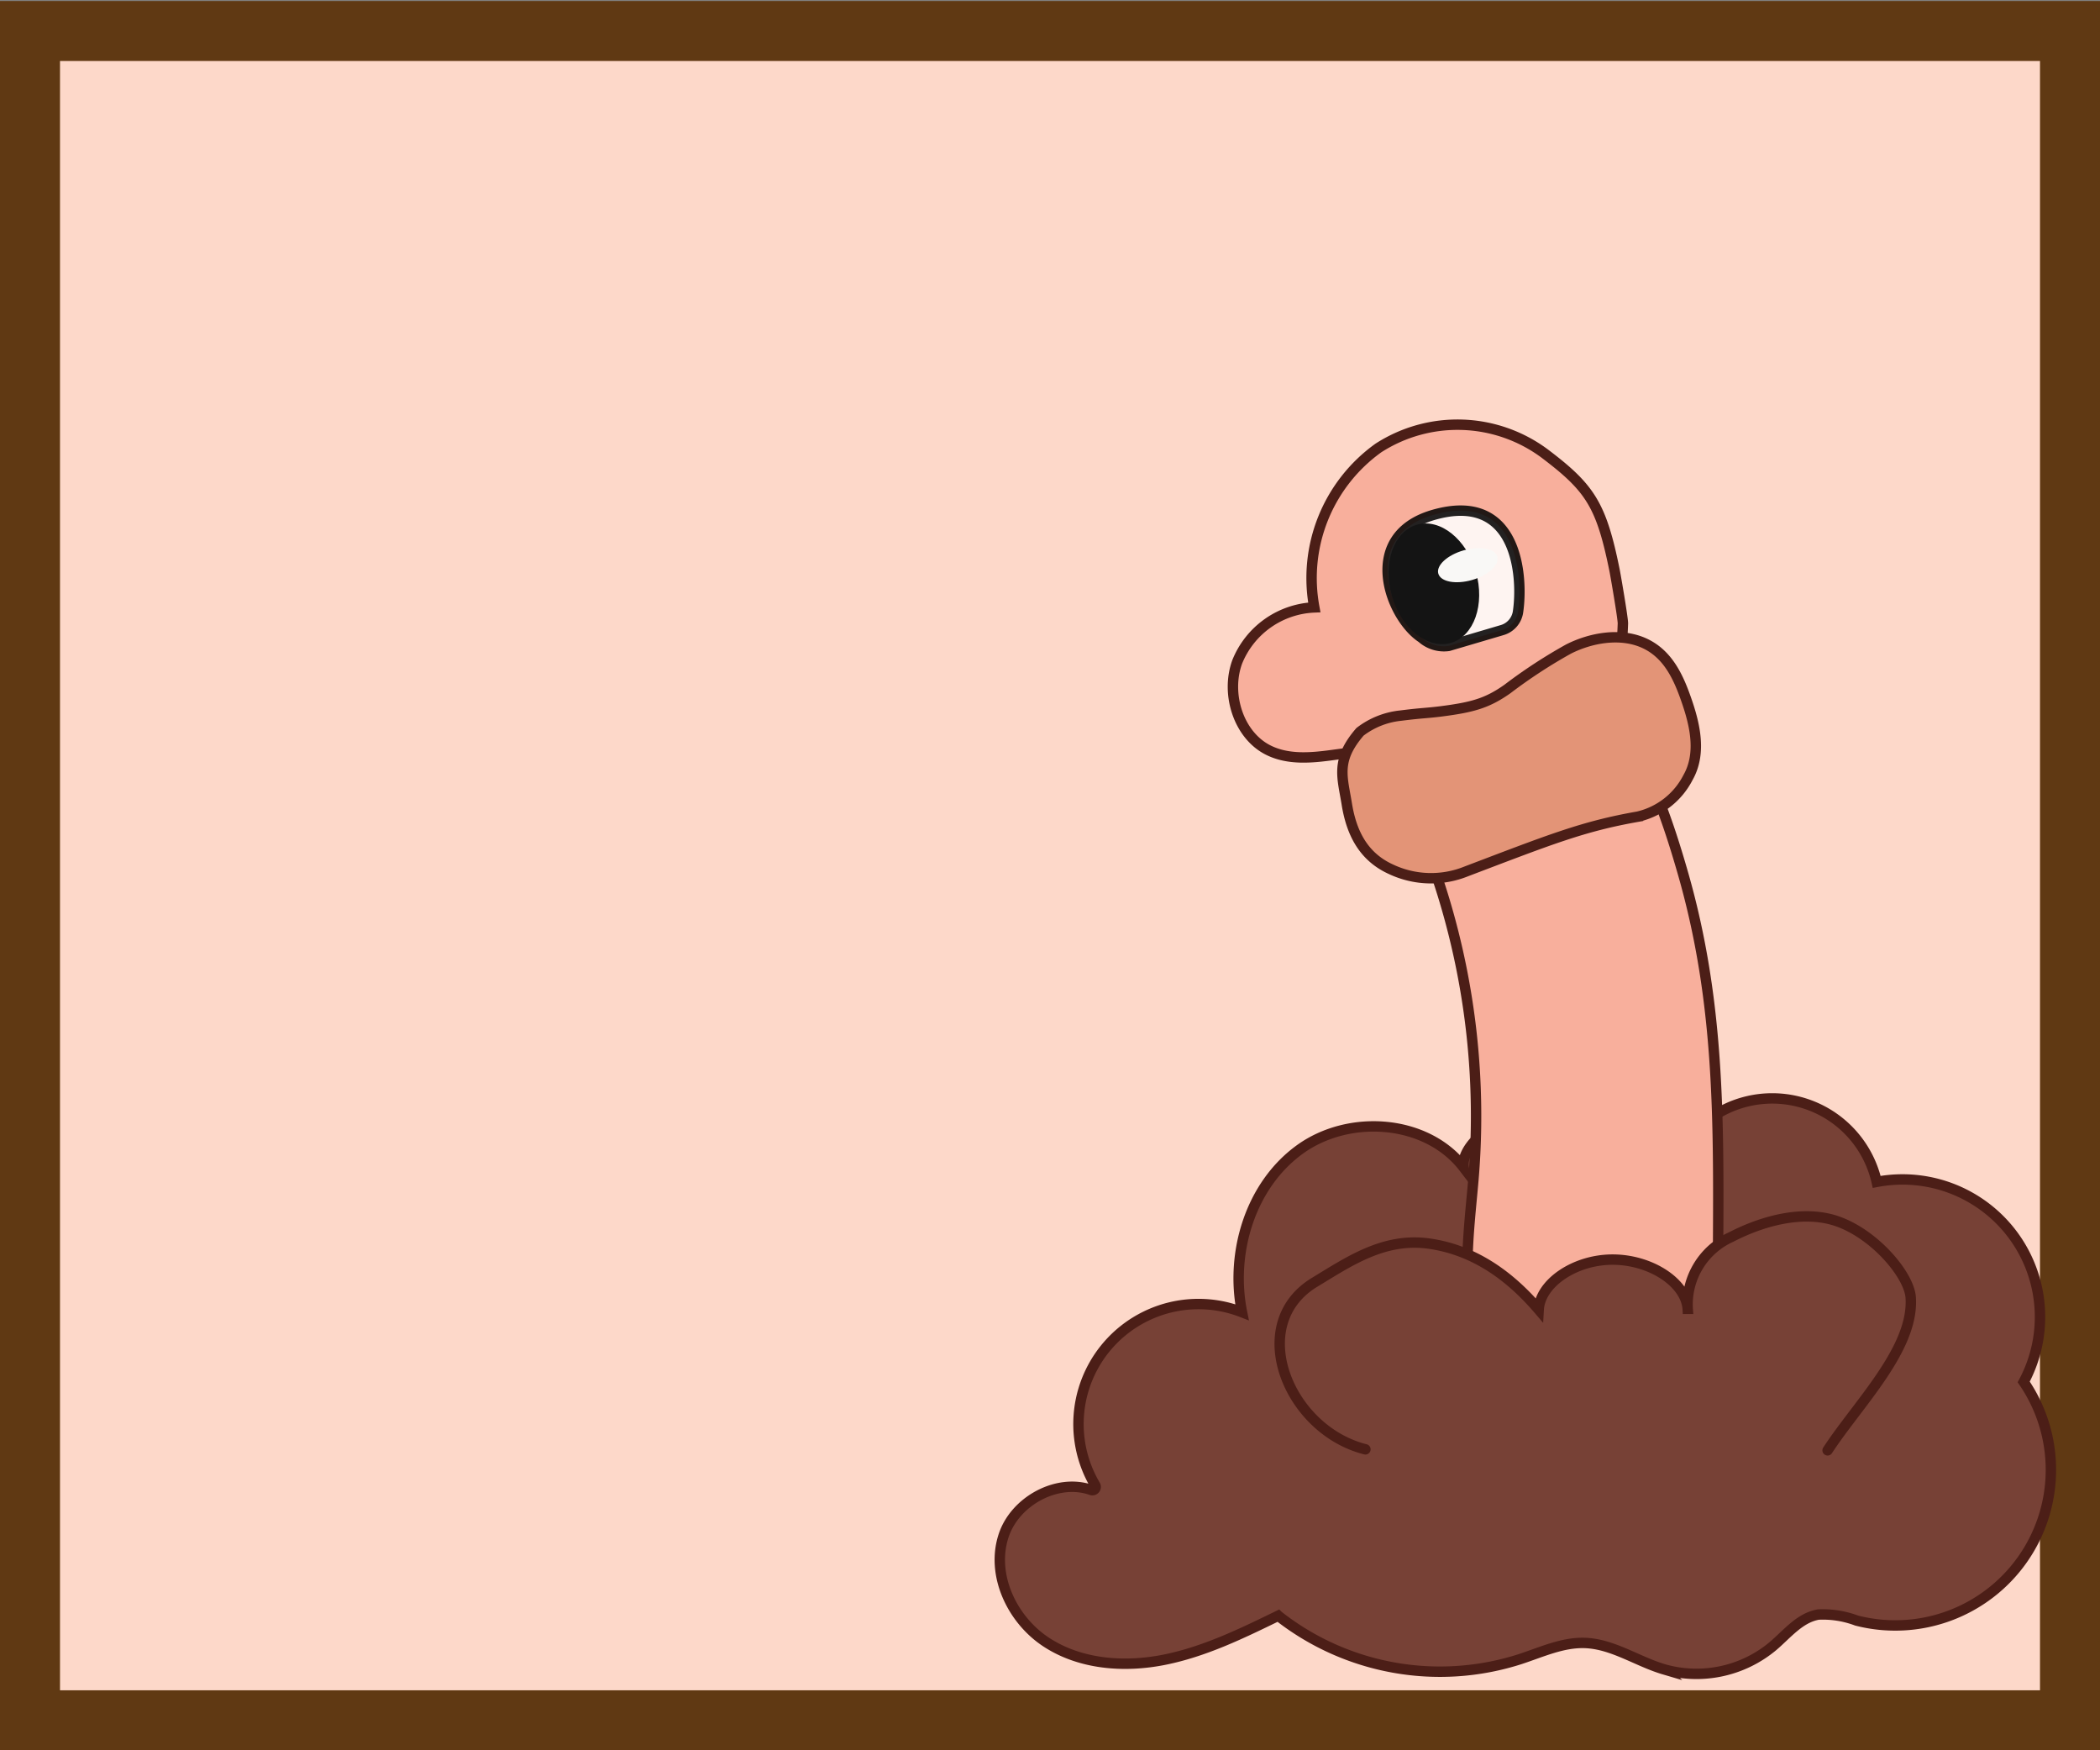 <svg xmlns="http://www.w3.org/2000/svg" viewBox="0 0 210 175"><rect x="0" y="0" width="210" height="175" fill="#808080" stroke="none"/><defs><style>.cls-1{fill:#fdd8c9;}.cls-2{fill:#603913;}.cls-3{fill:#774136;stroke-linecap:round;}.cls-3,.cls-4,.cls-5{stroke:#4c1e17;}.cls-3,.cls-4,.cls-5,.cls-6{stroke-miterlimit:10;stroke-width:1.04px;}.cls-4{fill:#f8af9c;}.cls-5{fill:#e39477;}.cls-6{fill:#fff;stroke:#000;opacity:0.86;}.cls-7{fill:#141414;}.cls-8{fill:#f9f8f6;}</style></defs><g id="Layer_1" data-name="Layer 1"><g id="Layer_27" data-name="Layer 27"><rect class="cls-1" x="3" y="3" width="204" height="168.9"/><path class="cls-2" d="M204,6.1V169H6V6.1H204m6-6H0V175H210V.1Z"/></g></g><g id="Layer_11" data-name="Layer 11"><path class="cls-3" d="M146.37,116.73c-3.7-4.82-11.46-5.37-16.39-1.8S123,125.24,124.2,131.2a12,12,0,0,0-14.67,17.31.33.33,0,0,1-.39.47c-3.37-1.21-7.66,1.08-8.79,4.6-1.26,3.89.84,8.34,4.25,10.59s7.81,2.58,11.82,1.78,7.73-2.61,11.4-4.4A26.19,26.19,0,0,0,152,165.89c2.14-.7,4.26-1.7,6.5-1.62,2.79.1,5.23,1.85,7.91,2.64a11.92,11.92,0,0,0,10.89-2.33c1.42-1.21,2.69-2.84,4.54-3.15a9.56,9.56,0,0,1,3.82.6,15.56,15.56,0,0,0,16.71-23.86,13.75,13.75,0,0,0-14.7-20,10.71,10.71,0,0,0-20.88-.05c-2.57-1.18-4.82-3-7.29-4.35s-5.31-2.43-8.09-1.9S146.06,114.94,146.37,116.73Z"/><path class="cls-4" d="M162.29,62.33c0-.57-.72-4.73-.83-5.29-1.33-6.58-2.45-8.26-7-11.7a14.61,14.61,0,0,0-16.62-.55,16,16,0,0,0-6.41,15.94,8.7,8.7,0,0,0-7.71,5.45c-1.17,3.2.13,7.33,3.11,8.82,2,1,4.32.78,6.5.48,7.42-1,7.12-.51,14.22-3,1.91-.67,11.51-3.76,12.88-5.32S162.15,66.41,162.29,62.33Z"/><path class="cls-4" d="M139.34,77.32a75.18,75.18,0,0,1,8,40.63c-.45,5.28-1.39,11.68.73,16.53a13,13,0,0,0,10.15,7.6,12,12,0,0,0,11.33-5.43c2.14-3.49,2.23-7.81,2.26-11.9.07-13.07.12-24.64-3.45-37.21-1.31-4.59-4.19-14-8.26-16.55-3-1.84-5.81.78-9.27,1.28s-2,.2-5.29,1.48c-.66.26-4.72,1.52-5.22,2S138.69,77.74,139.34,77.32Z"/><path class="cls-5" d="M136,73.17c-2.46,2.85-1.76,4.5-1.32,7.22s1.55,5.21,4.39,6.51a9.4,9.4,0,0,0,7.57.22c8.45-3.21,11.68-4.51,17.16-5.47a7.55,7.55,0,0,0,5-3.91c1.3-2.29.77-5-.07-7.48s-1.9-4.91-4.41-6c-2.31-1-5.2-.51-7.46.63a51.16,51.16,0,0,0-6.12,4c-2,1.41-3.45,1.83-6.67,2.24-1.53.19-1.77.14-4,.42A8,8,0,0,0,136,73.17Z"/><path class="cls-6" d="M144.86,64.58,150.21,63a2.23,2.23,0,0,0,1.59-1.81c.52-3.48,0-12.19-8.52-9.69-7.34,2.17-4.25,10.23-1.1,12.27A3.33,3.33,0,0,0,144.86,64.58Z"/><ellipse class="cls-7" cx="143.39" cy="58.36" rx="4.37" ry="6.15" transform="translate(-10.54 41.85) rotate(-16.02)"/><ellipse class="cls-8" cx="146.78" cy="56.5" rx="3.07" ry="1.54" transform="translate(-9.89 42.71) rotate(-16.02)"/><path class="cls-3" d="M136.54,144.91c-7.75-1.95-12-12.51-5.08-16.7,3.4-2.06,6.87-4.45,11.29-3.89,4.94.64,8.55,3.61,11.12,6.62.15-2.64,3.6-5,7.39-5s7.3,2.28,7.51,4.92a7.4,7.4,0,0,1,4.35-7.18c3.12-1.61,7.25-2.78,10.7-1.54,3.76,1.36,7.1,5.38,7.25,7.58.36,5.13-5.26,10.62-8.31,15.29"/></g></svg>